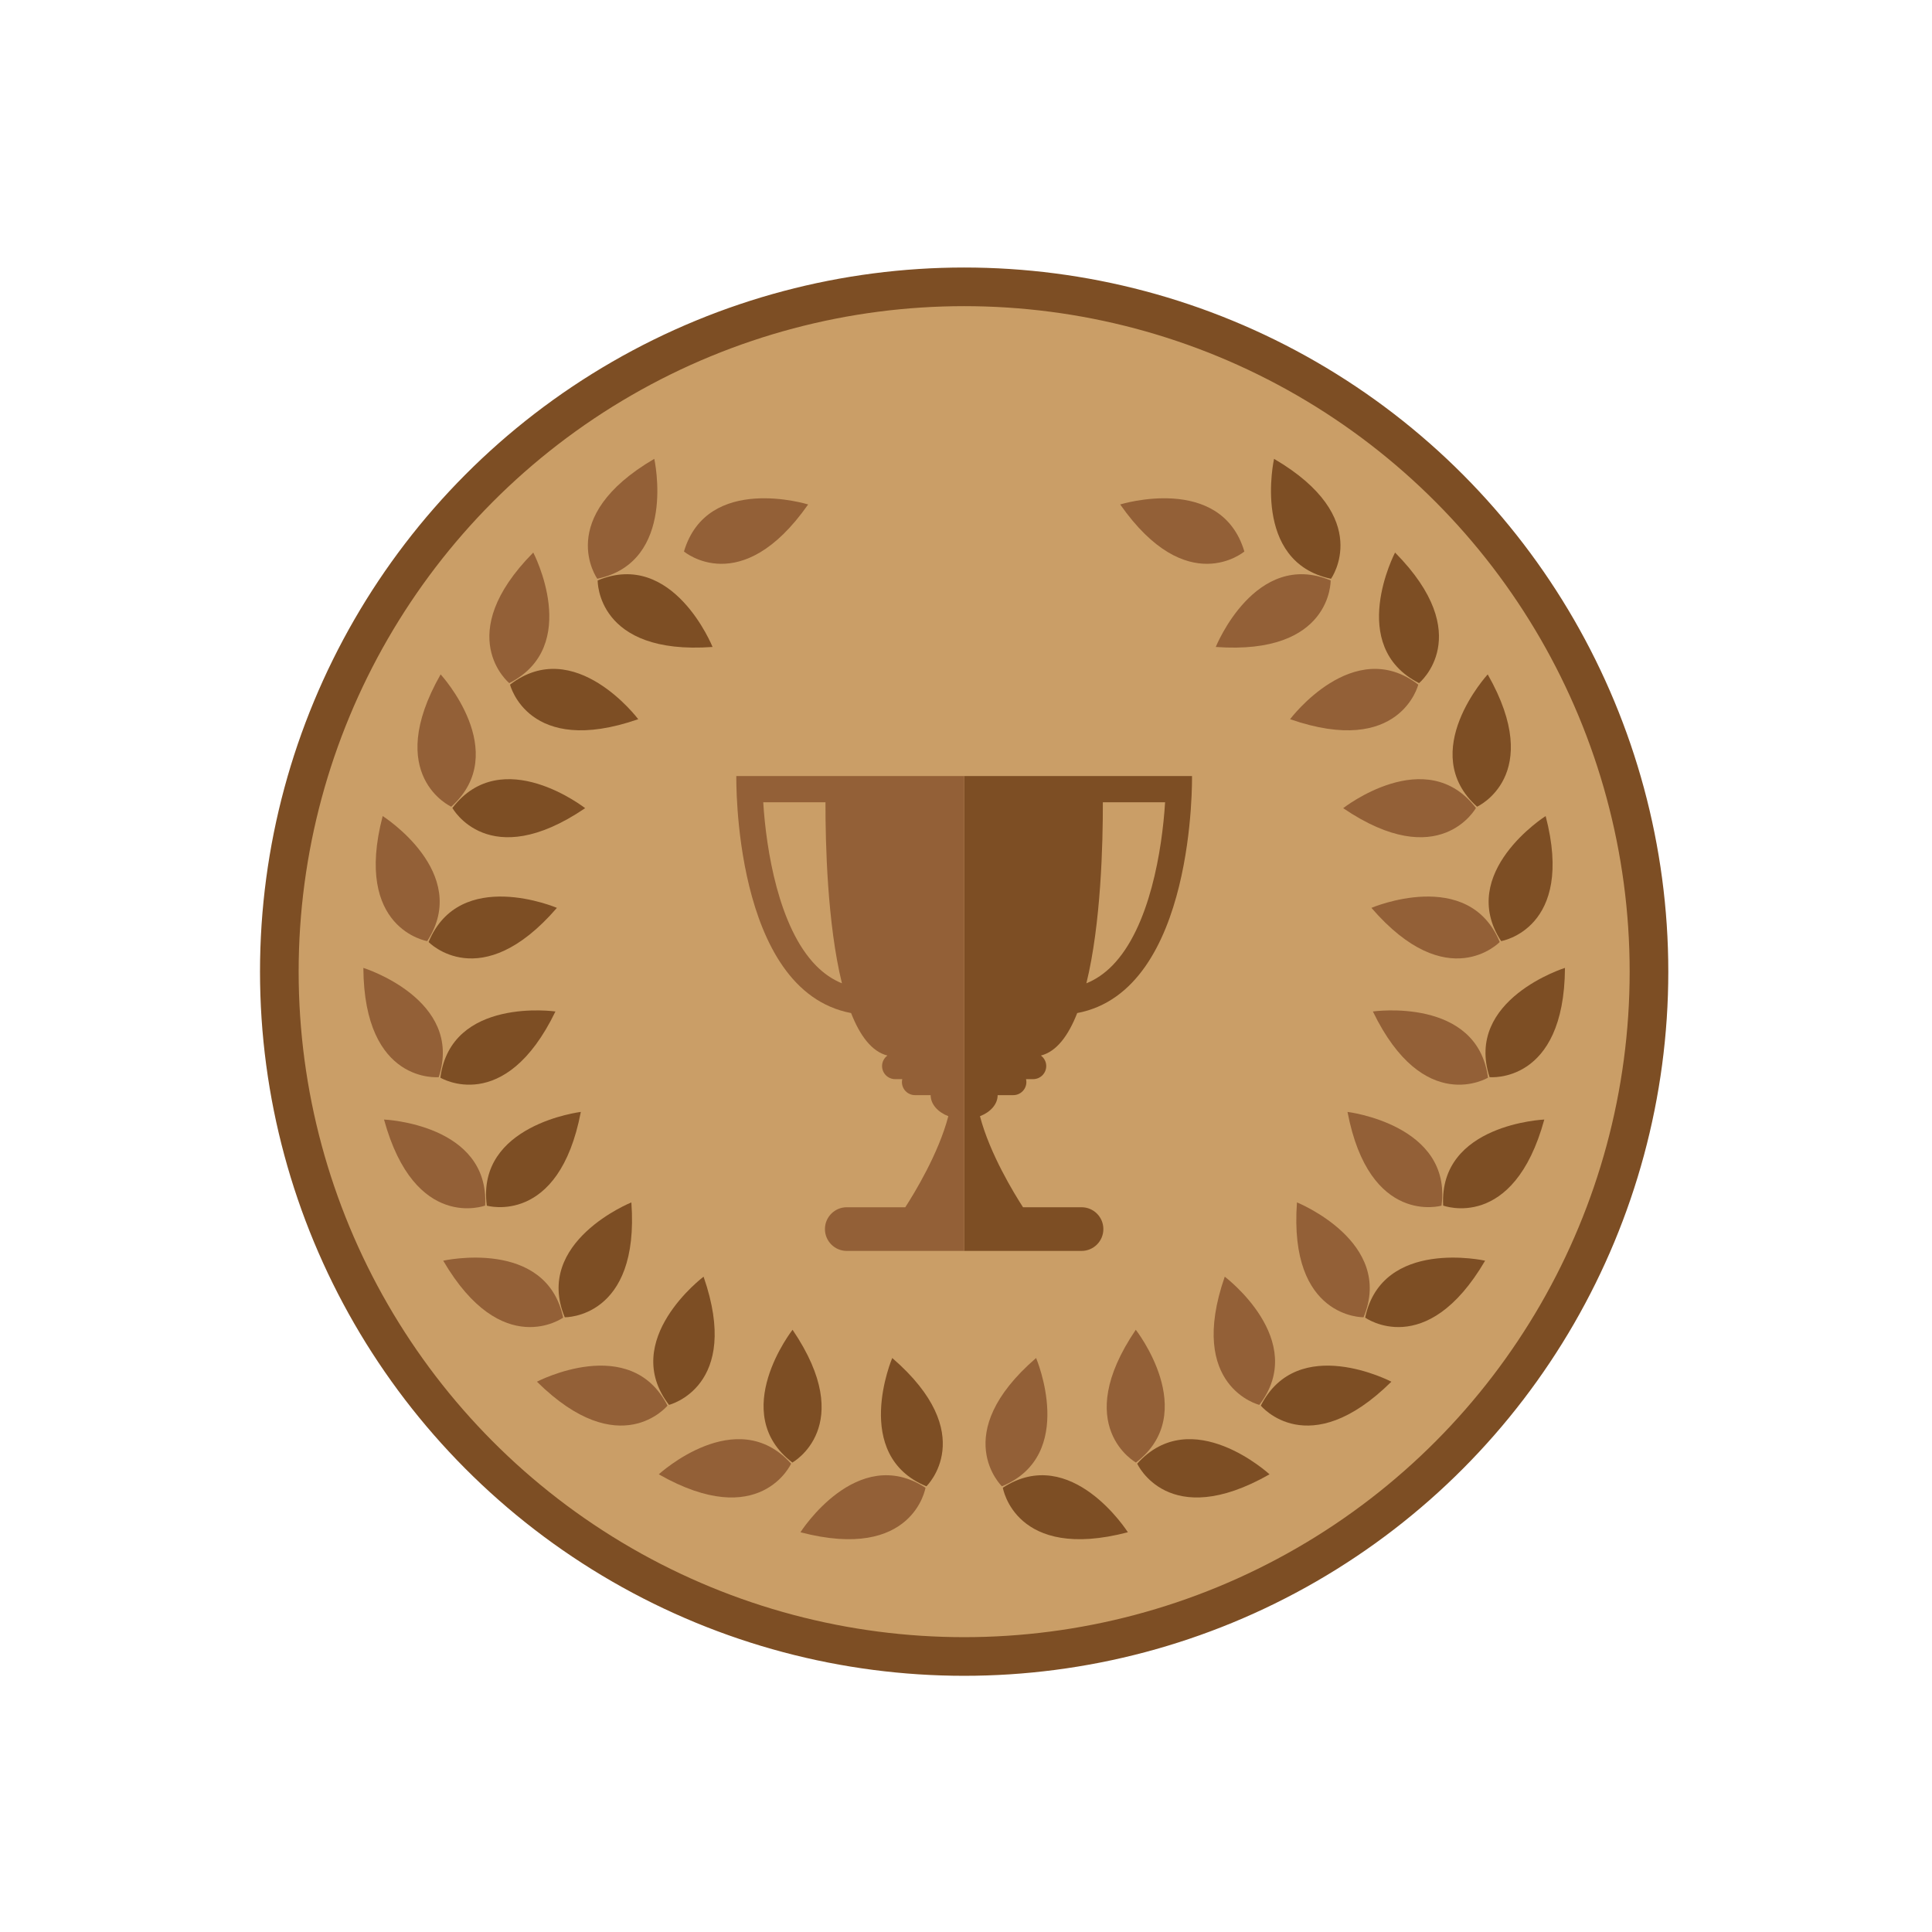<?xml version="1.0" encoding="utf-8"?>
<!-- Generator: Adobe Illustrator 16.0.0, SVG Export Plug-In . SVG Version: 6.00 Build 0)  -->
<!DOCTYPE svg PUBLIC "-//W3C//DTD SVG 1.1//EN" "http://www.w3.org/Graphics/SVG/1.1/DTD/svg11.dtd">
<svg version="1.1" id="Capa_1" xmlns="http://www.w3.org/2000/svg" xmlns:xlink="http://www.w3.org/1999/xlink" x="0px" y="0px"
	 width="200px" height="200px" viewBox="0 0 200 200" enable-background="new 0 0 200 200" xml:space="preserve">
<g>
	<circle fill="#CA9E67" stroke="#7D4E24" stroke-width="4" stroke-miterlimit="10" cx="99.809" cy="100.586" r="70.893"/>
	<g>
		<g>
			<g>
				<path fill="#936037" d="M125.856,66.973c0,0,4.076-10.135,11.893-6.889C137.749,60.084,137.903,67.852,125.856,66.973z"/>
				<path fill="#7D4E24" d="M131.89,47.5c0,0-2.383,10.66,5.896,12.414C137.786,59.914,142.315,53.6,131.89,47.5z"/>
			</g>
			<g>
				<path fill="#936037" d="M133.55,74.451c0,0,6.559-8.738,13.27-3.58C146.819,70.871,144.956,78.414,133.55,74.451z"/>
				<path fill="#7D4E24" d="M144.417,57.199c0,0-5.061,9.682,2.482,13.518C146.899,70.717,152.905,65.791,144.417,57.199z"/>
			</g>
			<g>
				<path fill="#936037" d="M139.046,83.662c0,0,8.596-6.74,13.742-0.023C152.788,83.639,149.036,90.445,139.046,83.662z"/>
				<path fill="#7D4E24" d="M154.007,69.813c0,0-7.395,8.041-1.102,13.697C152.905,83.51,159.983,80.309,154.007,69.813z"/>
			</g>
			<g>
				<path fill="#936037" d="M141.968,93.982c0,0,10.049-4.285,13.283,3.535C155.251,97.518,149.866,103.121,141.968,93.982z"/>
				<path fill="#7D4E24" d="M160.005,84.477c0,0-9.225,5.855-4.609,12.947C155.396,97.424,163.063,96.164,160.005,84.477z"/>
			</g>
			<g>
				<path fill="#936037" d="M142.12,104.707c0,0,10.814-1.539,11.914,6.854C154.034,111.561,147.384,115.58,142.12,104.707z"/>
				<path fill="#7D4E24" d="M162.005,100.195c0,0-10.426,3.266-7.805,11.311C154.2,111.506,161.931,112.273,162.005,100.195z"/>
			</g>
			<g>
				<path fill="#936037" d="M139.493,115.105c0,0,10.844,1.316,9.732,9.703C149.226,124.809,141.763,126.971,139.493,115.105z"/>
				<path fill="#7D4E24" d="M159.866,115.895c0,0-10.916,0.457-10.469,8.904C149.397,124.799,156.669,127.541,159.866,115.895z"/>
			</g>
			<g>
				<path fill="#936037" d="M134.261,124.473c0,0,10.137,4.076,6.895,11.891C141.155,136.363,133.386,136.52,134.261,124.473z"/>
				<path fill="#7D4E24" d="M153.739,130.506c0,0-10.664-2.385-12.418,5.893C141.321,136.398,147.634,140.93,153.739,130.506z"/>
			</g>
			<g>
				<path fill="#936037" d="M126.786,132.162c0,0,8.734,6.563,3.58,13.271C130.366,145.434,122.825,143.574,126.786,132.162z"/>
				<path fill="#7D4E24" d="M144.036,143.033c0,0-9.684-5.064-13.516,2.477C130.521,145.51,135.444,151.52,144.036,143.033z"/>
			</g>
			<g>
				<path fill="#936037" d="M117.575,137.658c0,0,6.738,8.598,0.021,13.744C117.597,151.402,110.794,147.656,117.575,137.658z"/>
				<path fill="#7D4E24" d="M131.423,152.621c0,0-8.041-7.396-13.699-1.104C117.724,151.518,120.925,158.598,131.423,152.621z"/>
			</g>
			<g>
				<path fill="#936037" d="M107.255,140.58c0,0,4.283,10.049-3.535,13.283C103.72,153.863,98.118,148.484,107.255,140.58z"/>
				<path fill="#7D4E24" d="M116.757,158.619c0,0-5.852-9.225-12.943-4.611C103.813,154.008,105.073,161.676,116.757,158.619z"/>
			</g>
			<path fill="#936037" d="M115.962,52.221c0,0,10.434-3.24,12.854,4.869C128.815,57.09,122.89,62.115,115.962,52.221z"/>
			<g>
				<path fill="#7D4E24" d="M73.764,66.973c0,0-4.076-10.135-11.893-6.889C61.871,60.084,61.717,67.852,73.764,66.973z"/>
				<path fill="#936037" d="M67.73,47.5c0,0,2.383,10.66-5.896,12.414C61.834,59.914,57.305,53.6,67.73,47.5z"/>
			</g>
			<g>
				<path fill="#7D4E24" d="M66.07,74.451c0,0-6.559-8.738-13.27-3.58C52.801,70.871,54.664,78.414,66.07,74.451z"/>
				<path fill="#936037" d="M55.203,57.199c0,0,5.061,9.682-2.482,13.518C52.721,70.717,46.715,65.791,55.203,57.199z"/>
			</g>
			<g>
				<path fill="#7D4E24" d="M60.574,83.662c0,0-8.596-6.74-13.742-0.023C46.832,83.639,50.584,90.445,60.574,83.662z"/>
				<path fill="#936037" d="M45.613,69.813c0,0,7.395,8.041,1.102,13.697C46.715,83.51,39.637,80.309,45.613,69.813z"/>
			</g>
			<g>
				<path fill="#7D4E24" d="M57.652,93.982c0,0-10.049-4.285-13.283,3.535C44.369,97.518,49.754,103.121,57.652,93.982z"/>
				<path fill="#936037" d="M39.615,84.477c0,0,9.225,5.855,4.609,12.947C44.225,97.424,36.557,96.164,39.615,84.477z"/>
			</g>
			<g>
				<path fill="#7D4E24" d="M57.5,104.707c0,0-10.814-1.539-11.914,6.854C45.586,111.561,52.236,115.58,57.5,104.707z"/>
				<path fill="#936037" d="M37.615,100.195c0,0,10.426,3.266,7.805,11.311C45.42,111.506,37.689,112.273,37.615,100.195z"/>
			</g>
			<g>
				<path fill="#7D4E24" d="M60.127,115.105c0,0-10.844,1.316-9.732,9.703C50.395,124.809,57.857,126.971,60.127,115.105z"/>
				<path fill="#936037" d="M39.754,115.895c0,0,10.916,0.457,10.469,8.904C50.223,124.799,42.951,127.541,39.754,115.895z"/>
			</g>
			<g>
				<path fill="#7D4E24" d="M65.359,124.473c0,0-10.137,4.076-6.895,11.891C58.465,136.363,66.234,136.52,65.359,124.473z"/>
				<path fill="#936037" d="M45.881,130.506c0,0,10.664-2.385,12.418,5.893C58.299,136.398,51.986,140.93,45.881,130.506z"/>
			</g>
			<g>
				<path fill="#7D4E24" d="M72.834,132.162c0,0-8.734,6.563-3.58,13.271C69.254,145.434,76.795,143.574,72.834,132.162z"/>
				<path fill="#936037" d="M55.584,143.033c0,0,9.684-5.064,13.516,2.477C69.1,145.51,64.176,151.52,55.584,143.033z"/>
			</g>
			<g>
				<path fill="#7D4E24" d="M82.045,137.658c0,0-6.738,8.598-0.021,13.744C82.023,151.402,88.826,147.656,82.045,137.658z"/>
				<path fill="#936037" d="M68.197,152.621c0,0,8.041-7.396,13.699-1.104C81.896,151.518,78.695,158.598,68.197,152.621z"/>
			</g>
			<g>
				<path fill="#7D4E24" d="M92.365,140.58c0,0-4.283,10.049,3.535,13.283C95.9,153.863,101.501,148.484,92.365,140.58z"/>
				<path fill="#936037" d="M82.863,158.619c0,0,5.852-9.225,12.945-4.611C95.809,154.008,94.547,161.676,82.863,158.619z"/>
			</g>
			<path fill="#936037" d="M83.658,52.221c0,0-10.434-3.24-12.854,4.869C70.805,57.09,76.73,62.115,83.658,52.221z"/>
		</g>
		<g>
			<path fill="#7D4E24" d="M114.22,127.234c0-1.248-1.012-2.26-2.258-2.26h-6.059c-0.92-1.422-3.447-5.547-4.457-9.426
				c1.086-0.42,1.83-1.232,1.83-2.18h1.619c0.748,0,1.355-0.607,1.355-1.355c0-0.104-0.014-0.203-0.035-0.301h0.734
				c0.75,0,1.357-0.607,1.357-1.357c0-0.445-0.219-0.838-0.553-1.086c1.627-0.41,2.848-2.066,3.76-4.398
				c12.279-2.318,11.883-24.533,11.883-24.533h-9.27h-2.488H99.847H99.81v49.156h12.152
				C113.208,129.494,114.22,128.482,114.22,127.234z M114.167,83.051h6.443c-0.301,4.879-1.584,12.961-5.467,16.91
				c-0.813,0.826-1.703,1.434-2.682,1.832C113.976,95.629,114.177,87.289,114.167,83.051z"/>
			<path fill="none" d="M79.01,83.051c0.301,4.879,1.584,12.961,5.467,16.91c0.813,0.826,1.703,1.434,2.682,1.832
				c-1.514-6.164-1.715-14.504-1.705-18.742H79.01z"/>
			<path fill="#936037" d="M84.477,99.961c-3.883-3.949-5.166-12.031-5.467-16.91h6.443c-0.01,4.238,0.191,12.578,1.705,18.742
				C86.18,101.395,85.289,100.787,84.477,99.961z M99.772,80.338H87.98h-2.488h-9.268c0,0-0.398,22.215,11.881,24.533
				c0.912,2.332,2.133,3.988,3.76,4.398c-0.332,0.248-0.553,0.641-0.553,1.086c0,0.75,0.607,1.357,1.357,1.357h0.734
				c-0.021,0.098-0.035,0.197-0.035,0.301c0,0.748,0.607,1.355,1.355,1.355h1.619c0,0.947,0.745,1.76,1.829,2.18
				c-1.01,3.879-3.536,8.004-4.456,9.426h-6.059c-1.246,0-2.258,1.012-2.258,2.26s1.012,2.26,2.258,2.26H99.81V80.338H99.772z"/>
		</g>
	</g>
</g>
</svg>
